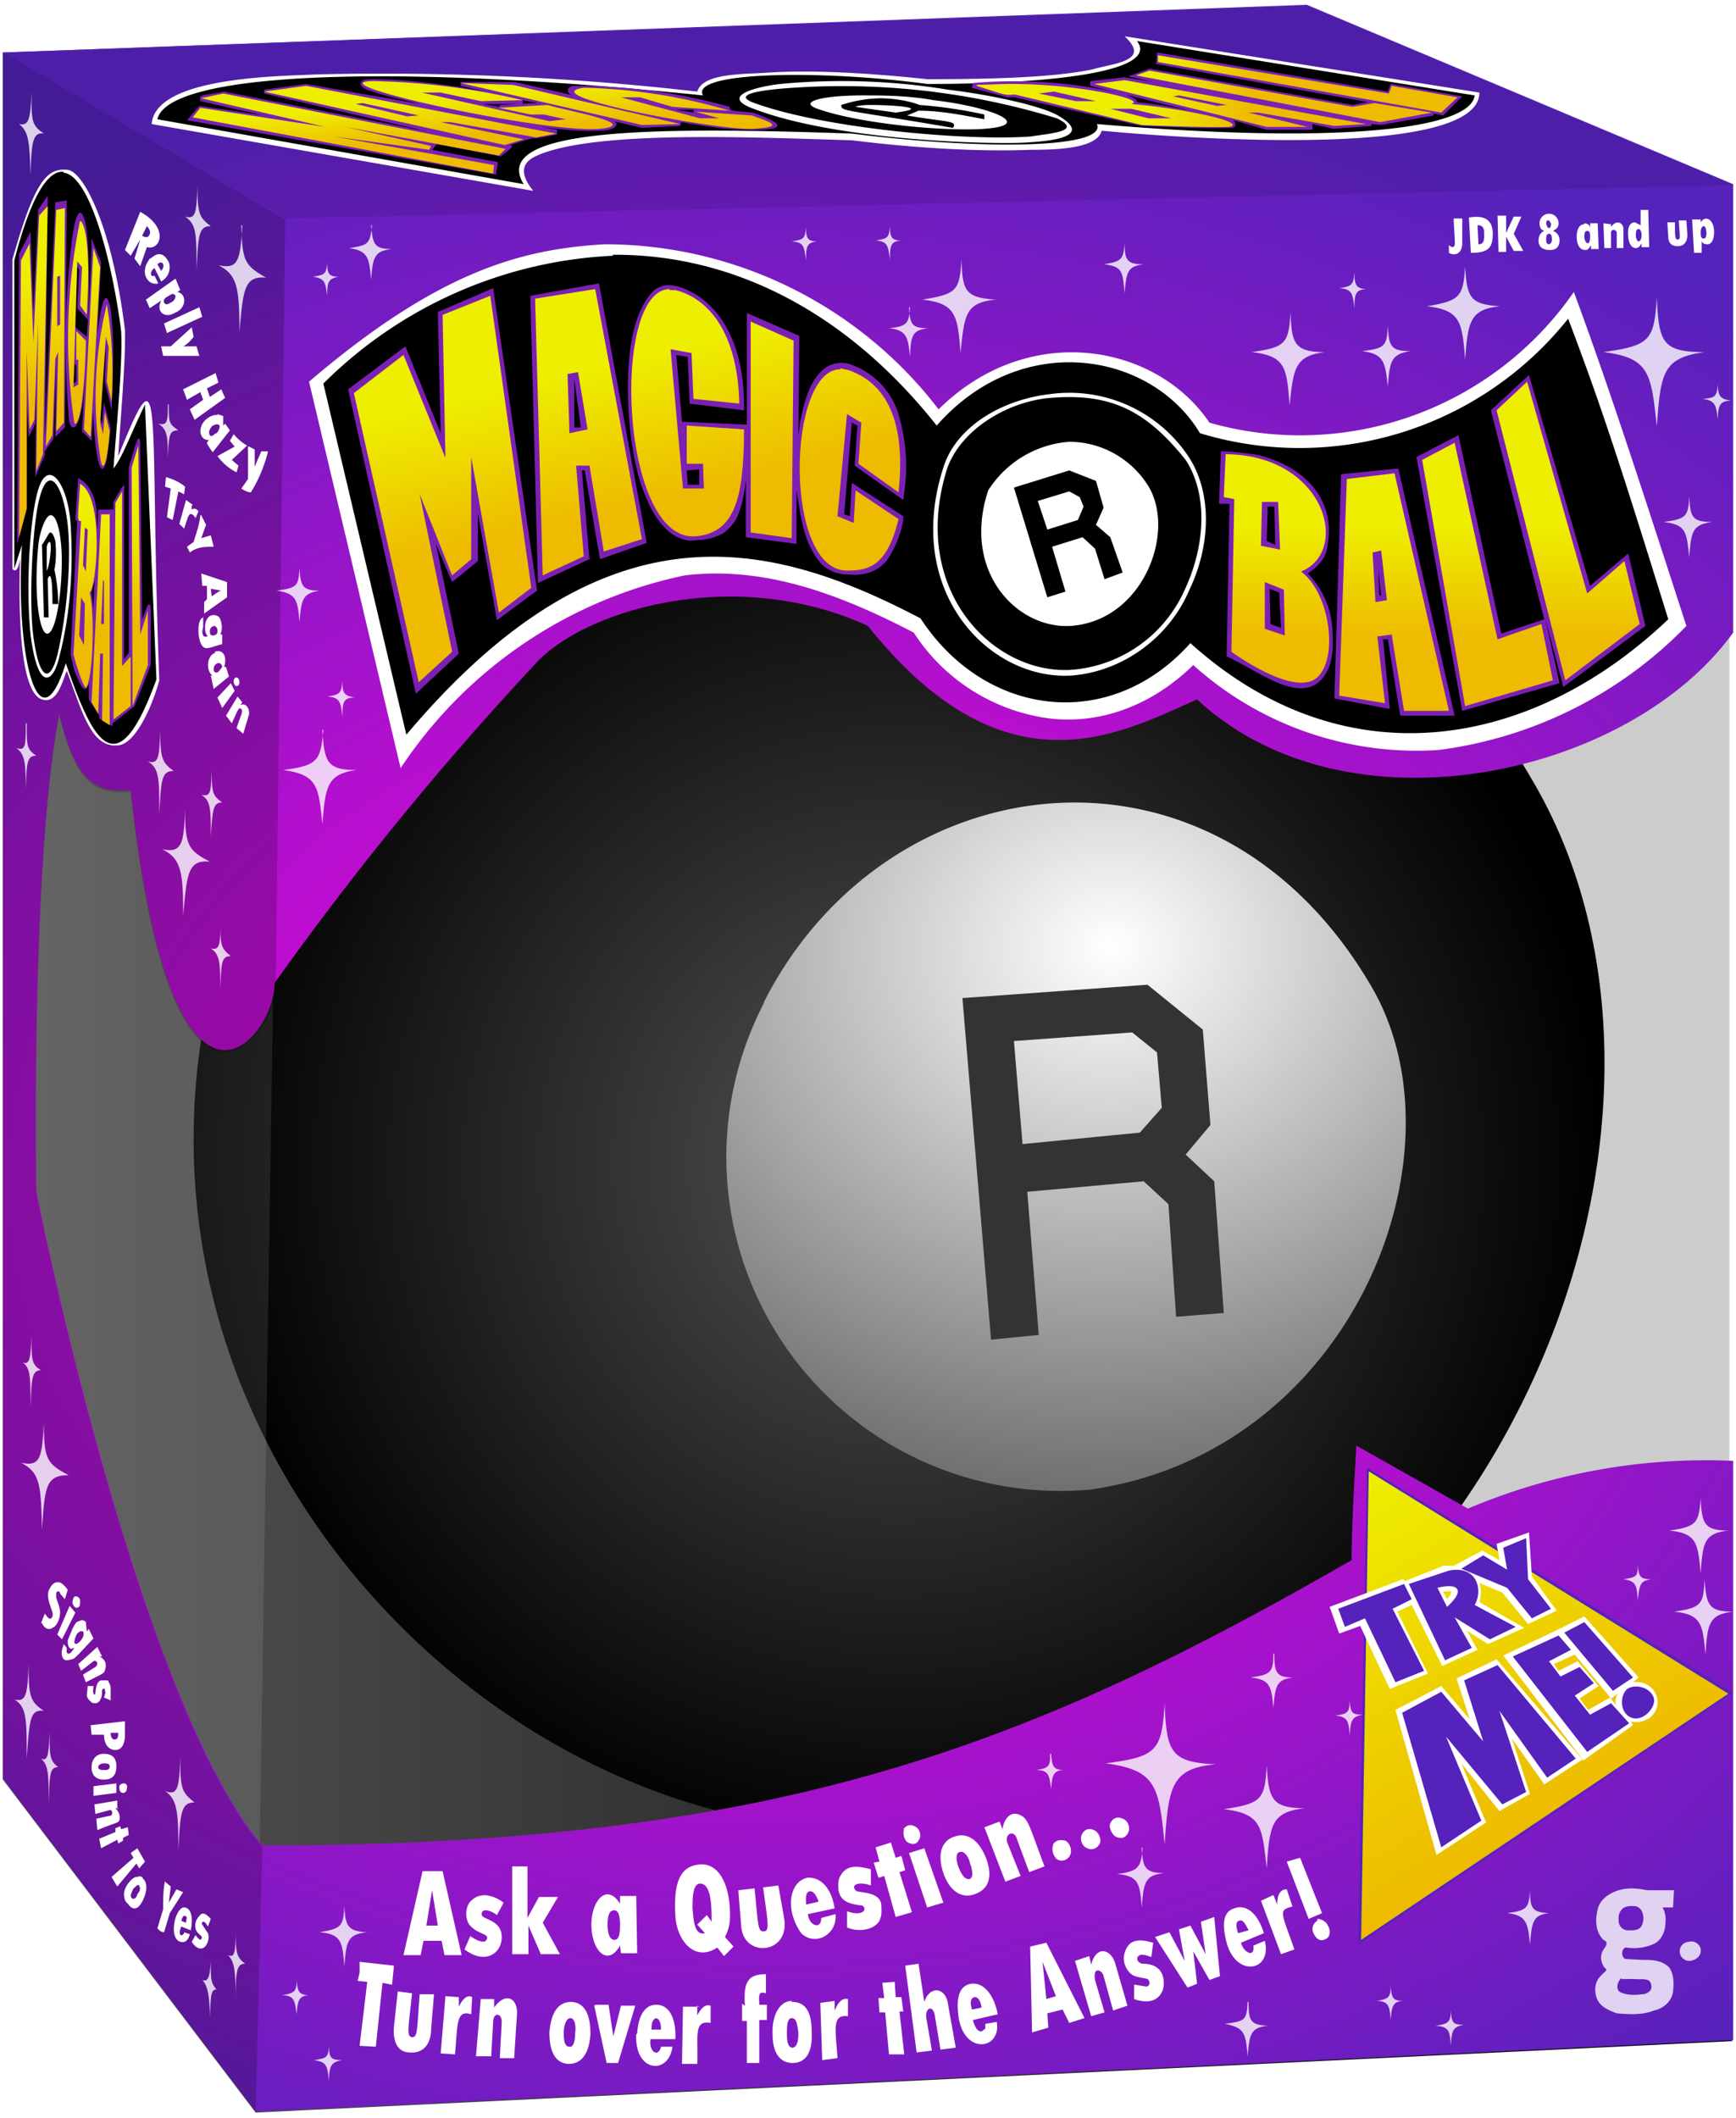 <svg xmlns="http://www.w3.org/2000/svg" xmlns:xlink="http://www.w3.org/1999/xlink" width="182" height="222">
 <defs>
  <linearGradient id="b">
   <stop offset="0" stop-color="#ee0"/>
   <stop offset="1" stop-color="#eb0"/>
  </linearGradient>
  <linearGradient xlink:href="#a" id="c" x1=".3" x2="181.7" y1="111.1" y2="111.1" gradientUnits="userSpaceOnUse"/>
  <linearGradient xlink:href="#b" id="g" x1="143.5" x2="164.7" y1="154.2" y2="189.1" gradientUnits="userSpaceOnUse"/>
  <linearGradient xlink:href="#b" id="l" x1="144.4" x2="144.4" y1="55" y2="66.7" gradientUnits="userSpaceOnUse"/>
  <linearGradient xlink:href="#b" id="m" x1="70.3" x2="73.8" y1="36.6" y2="51.2" gradientUnits="userSpaceOnUse"/>
  <linearGradient xlink:href="#b" id="h" x1="9.2" x2="10.9" y1="55.5" y2="65.4" gradientUnits="userSpaceOnUse"/>
  <linearGradient xlink:href="#b" id="k" x1="47.7" x2="48.1" y1="10.2" y2="14.3" gradientUnits="userSpaceOnUse"/>
  <linearGradient xlink:href="#b" id="j" x1="120.9" x2="130.9" y1="9.5" y2="11.8" gradientUnits="userSpaceOnUse"/>
  <linearGradient xlink:href="#b" id="i" x1="6.3" x2="7.7" y1="28.8" y2="40.6" gradientUnits="userSpaceOnUse"/>
  <radialGradient id="a" cx="94.2" cy="121.7" r="74" gradientUnits="userSpaceOnUse">
   <stop offset="0" stop-color="#555"/>
   <stop offset="1"/>
  </radialGradient>
  <radialGradient id="d" cx="412.4" cy="644.1" r="35.7" fr="0" fy="644.2" gradientTransform="matrix(2.2 -.06 .05 1.9 -823 -1100)" gradientUnits="userSpaceOnUse">
   <stop offset="0" stop-color="#fff"/>
   <stop offset="1" stop-color="#555"/>
  </radialGradient>
  <radialGradient id="e" cx="-52.3" cy="400.3" r="90.7" gradientTransform="matrix(1.7 -.014 .011 1.32 165.8 -405.4)" gradientUnits="userSpaceOnUse">
   <stop offset="0" stop-color="#f0d"/>
   <stop offset="1" stop-color="#52b"/>
  </radialGradient>
  <filter id="f">
   <feGaussianBlur stdDeviation=".2"/>
  </filter>
 </defs>
 <path fill="url(#c)" d="M137 .6.3 5.5v181l26.5 34.9 154.9-7.5-44.5-18.8-.2-174.7 44.7-1z"/>
 <path fill-opacity=".2" d="m181.3 213.7-44-18.6-.3-174.7 44.3-1z"/>
 <path fill="url(#a)" d="M28.8 85.2c26.5-52.6 98.4-61.5 132.1-3 21 36.4-4.4 100.5-61 109C51.5 198.6-.5 143 28.8 85.3z"/>
 <path fill="url(#d)" d="M80.1 105c12.9-25.4 47.5-29.7 63.8-1.4 10 17.5-2.1 48.5-29.5 52.5a35 35 0 0 1-34.3-51z"/>
 <path fill="#333" d="m120.3 103.2-19.4 1.4 3 35.8 5-.5-1.2-15 12.2-1.1 2.6 2.4.8 11.8 5-.4-1-13.8-3-2.8 2.6-3.1-.8-10zm-1.6 5 2.6 2.1.5 5.8-2.3 2.6-12.3 1.2-.9-10.8z"/>
 <path fill="#fff" fill-opacity=".1" d="M26.8 221.3.3 186.4V5.5L29.9 23z"/>
 <path fill="url(#e)" d="M26.8 221.3.3 186.4V5.5L137 .5l44.7 18.8v47c-10.8 15-40.4 21.7-56.2 7-7.8 3.4-20 10.5-34.5-7.7-13.9-6.4-29.8-1.7-34.9 4A328.9 328.9 0 0 0 28.8 103c0 5.8-10.8 19.5-15.1-20.2-4 .3-5.8-1.2-7.5-8-3 15.8-2.4 50-2.4 50s10.5 53 23.7 68.6c53.6 0 80-10.2 114.2-29.9 0-4 .5-12 .5-12l11.7 6.6a64 64 0 0 1 27.8-5v60.7z"/>
 <path fill-opacity=".1" d="M29.9 22.9.3 5.6 137 .6l44.7 18.8z"/>
 <path fill-opacity=".2" d="M26.8 221.3.3 186.4V5.5L29.9 23l-1 80.2c0 5.8-11 19.5-15.2-20.2-4 .3-5.8-1.2-7.5-8-3 15.8-2.4 50-2.4 50s10.5 53 23.7 68.6z"/>
 <path fill="#fff" fill-opacity=".8" d="M3.3 9.7c0 3 0 3.4 1.3 4.3-1.2-.2-1.3 1-1.4 4.4C3.1 14.8 3 13.8 2 13c1 .2 1.2-.4 1.3-3.4zm17.4 9.7c0 3 .2 3.4 1.4 4.3-1.3 0-1.3 1-1.5 4.5 0-3.7 0-4.7-1.2-5.5 1.1.3 1.2-.3 1.3-3.3zm4.6 4.2c.1 3.7.3 4.2 2.6 5.5-2.3-.2-2.4 1.2-2.8 5.7 0-4.6-.2-6-2.2-7 2 .4 2.3-.3 2.5-4.2zm-7.6 18.8c0 1.9 0 2 1 2.7-1 0-1 .6-1.1 2.9 0-2.4-.1-3-1-3.6.9.2 1-.1 1-2zM2.8 75.8c0 2.4 0 2.7 1 3.4-1 0-1 .8-1.1 3.5 0-2.8-.1-3.7-1-4.3 1 .3 1-.2 1-2.6zm20.3 21c0 2.3.1 2.6 1.1 3.4-1 0-1 .7-1.1 3.5 0-3-.1-3.7-1-4.3.9.2 1-.3 1-2.6zm-.9-16c0 2.3.1 2.6 1.1 3.3-1 0-1 .8-1.2 3.5 0-2.8 0-3.7-1-4.3 1 .2 1-.2 1.1-2.6zm-5.4-4.3c0 3 .2 3.4 1.4 4.3-1.3 0-1.3 1-1.5 4.5 0-3.7 0-4.8-1.2-5.5 1.1.3 1.2-.3 1.3-3.3zm2.6 8.2c0 3.9.3 4.4 2.6 5.6-2.3-.2-2.4 1.2-2.8 5.7 0-4.7-.2-6-2.2-7 2 .4 2.3-.4 2.4-4.3zM3.3 140c0 2.5 0 3 1 3.6-1 0-1 1-1.1 4 0-3.3 0-4.2-.8-4.8.7.2.8-.3.9-2.8zm18.8 65.5c0 2 0 2.3.6 3-.6 0-.6.6-.7 3 0-2.5-.3-3.5-.8-4 .5.2.8 0 .9-2zm2.6-3.4c0 2.6.1 3 1 3.7-.9 0-1 .8-1 4 0-3.3-.1-4.2-.8-4.9.7.3.8-.2.8-2.8zm-5.8-18c0 3.3.1 3.7 1.5 4.8-1.4 0-1.5 1-1.7 5 0-4-.1-5.3-1.4-6.2 1.3.5 1.5-.2 1.6-3.6zm-13.7-2.6c0 2.5 0 3 .9 3.7-.9 0-.9.8-1 3.8 0-3 0-4-.8-4.7.7.3.8-.3.9-2.8zm-.6-32.4c0 3.8.3 4.3 2.6 5.5-2.4 0-2.5 1.2-2.8 5.7-.1-4.7-.2-6-2.2-7 2 .4 2.2-.4 2.4-4.2zM3 174.3c0 3.4.1 4 1.6 5-1.5-.2-1.5 1-1.8 5 0-4.2 0-5.4-1.3-6.2 1.2.3 1.4-.4 1.5-3.8zM39 23.6c-.2 2-.4 2.1-2.4 2.4 2 .3 2.1 1 2.3 3.3.2-2.3.3-3 2.2-3.2-1.9 0-2-.5-2.2-2.5zm54.3.1c-.1 1.2-.2 1.3-1.5 1.5 1.3.1 1.3.6 1.5 2 0-1.5.1-1.9 1.2-2-1 0-1.2-.3-1.2-1.5zm-8.8.1c-.1 1.2-.2 1.3-1.5 1.5 1.3.1 1.3.5 1.5 2 0-1.5.1-1.9 1.2-2-1 0-1.2-.3-1.2-1.5zm33.4 1.6c-.1 1.8-.3 2-2.2 2.3 2 .2 2 .8 2.2 3 .2-2.2.3-2.8 2-3-1.8 0-2-.5-2-2.3zm35.7 2.5c-.2 3.2-.5 3.6-4 4.2 3.5.4 3.7 1.6 4 5.6.3-4 .5-5.3 3.7-5.6-3.2-.2-3.5-.9-3.7-4.2zm-52.8-.7c-.2 3.3-.5 3.6-4.1 4.2 3.5.4 3.7 1.6 4 5.6.4-4 .5-5.3 3.7-5.6-3.2-.2-3.5-.9-3.6-4.2zm-66.5.3c-.1 1.2-.2 1.3-1.5 1.5 1.3.2 1.3.6 1.5 2 0-1.4.1-1.8 1.2-2-1 0-1.2-.3-1.2-1.5zm107.7 1c-.1 1.3-.2 1.5-1.6 1.7 1.4.1 1.4.6 1.6 2.1 0-1.5.1-2 1.4-2-1.3 0-1.4-.5-1.4-1.8zm31.7 2.7c-.3 4.5-.7 5-5.6 5.7 4.9.6 5 2.3 5.6 7.8.4-5.6.6-7.2 5-7.8-4.4 0-4.8-1-5-5.7zm-78.3 1c-.1 1.7-.3 2-2.2 2.2 1.9.2 2 1 2.2 3 .1-2.2.2-2.8 1.9-3-1.7 0-1.9-.4-2-2.2zm39.9.5c-.2 3.3-.5 3.7-4.1 4.2 3.6.4 3.7 1.6 4 5.6.4-4 .6-5.2 3.7-5.6-3.2 0-3.5-.9-3.6-4.2zm10.2 1.4c-.1 2.2-.3 2.4-2.7 2.7 2.3.3 2.4 1.1 2.7 3.7.2-2.6.3-3.4 2.4-3.7-2.1 0-2.3-.5-2.4-2.7zm34.6 6.1c-.1 1.3-.2 1.5-1.6 1.6 1.4.2 1.4.7 1.6 2.2 0-1.5.2-2 1.4-2-1.2-.2-1.4-.5-1.4-1.8zm-3 11.8c-.1 2.1-.3 2.4-2.7 2.7 2.4.3 2.4 1 2.7 3.7.2-2.7.3-3.4 2.4-3.7-2.1 0-2.3-.5-2.4-2.7zM31.4 59.5c-.1 2-.3 2.1-2.4 2.4 2.1.3 2.2 1 2.4 3.3.2-2.4.3-3 2.1-3.3-1.8 0-2-.5-2.1-2.4zm4.5 11.8c-.1 1.3-.2 1.5-1.6 1.7 1.4.1 1.4.6 1.6 2.1 0-1.5.1-2 1.3-2-1.2-.2-1.3-.5-1.3-1.8zm-2 5.2c-.3 3.3-.6 3.7-4.2 4.2 3.6.5 3.7 1.7 4.1 5.7.3-4 .5-5.3 3.6-5.7-3.1 0-3.4-.8-3.6-4.2zM178.3 157c-.2 2.6-.4 3-3.3 3.4 2.9.3 3 1.3 3.3 4.5.2-3.3.4-4.2 2.9-4.5-2.5 0-2.8-.7-2.9-3.4zm-6.6 7c0 1.2-.1 1.3-1.5 1.5 1.3.2 1.4.6 1.5 2.2.2-1.6.2-2 1.4-2.2-1.2 0-1.3-.3-1.4-1.6zm7 1.5c-.1 2.6-.3 3-3.2 3.4 2.9.3 3 1.3 3.3 4.5.2-3.3.4-4.2 2.9-4.5-2.6 0-2.8-.7-3-3.4zm-45.2 7.8c0 2-.3 2.2-2.4 2.5 2.1.2 2.2 1 2.4 3.2.2-2.3.3-3 2.1-3.2-1.8 0-2-.5-2-2.5zm8 4.8c0 1.4-.2 1.5-1.5 1.7 1.3.1 1.4.6 1.5 2.1.1-1.6.2-2 1.4-2.2-1.2 0-1.3-.2-1.4-1.5zm-19.4.4c-.3 5-.8 5.6-6.2 6.3 5.4.7 5.6 2.5 6.2 8.5.4-6.1.7-8 5.4-8.4-4.8-.2-5.2-1.3-5.4-6.4zm-12 5.3c0 1.3-.1 1.5-1.5 1.7 1.4 0 1.4.6 1.6 2 .1-1.4.2-2 1.4-2-1.2 0-1.3-.4-1.4-1.7zm22.7 1.2c-.2 3.6-.5 4-4.5 4.6 4 .5 4 1.8 4.5 6.2.3-4.6.5-5.9 4-6.3-3.5 0-3.8-1-4-4.5zm-13 8.7c-.2 2-.4 2.4-2.7 2.7 2.3.2 2.4 1 2.6 3.5.2-2.6.3-3.4 2.4-3.6-2.1 0-2.3-.6-2.4-2.7zm40.6 4.3c-.1 2-.3 2.2-2.4 2.5 2 .2 2.2 1 2.4 3.3.2-2.4.3-3.1 2-3.3-1.8-.1-2-.5-2-2.5zm-124.3 1.7c-.1 2.2-.3 2.4-2.6 2.8 2.3.2 2.4 1 2.6 3.6.2-2.6.3-3.4 2.4-3.6-2-.1-2.3-.6-2.4-2.8zm-5 7.8c0 1.2-.2 1.4-1.6 1.6 1.4 0 1.4.6 1.6 2 .1-1.4.2-2 1.4-2-1.2 0-1.3-.4-1.4-1.6zm114.7.6c0 1.2-.2 1.4-1.5 1.6 1.3 0 1.4.6 1.5 2 .1-1.4.2-2 1.4-2-1.2 0-1.3-.3-1.4-1.6zm-15 1.7c-.1 2-.3 2-2.4 2.3 2.1.4 2.2 1 2.4 3.4.2-2.3.3-3 2.1-3.2-1.8-.1-2-.5-2-2.5zm21.3.8c0 1.3-.2 1.5-1.6 1.7 1.4.1 1.5.5 1.6 2.1.1-1.6.2-2 1.4-2.2-1.2 0-1.3-.2-1.4-1.5zm-117.6 3.8c-.1 1.2-.2 1.3-1.6 1.5 1.4.2 1.4.6 1.6 2.2 0-1.6.2-2 1.4-2.2-1.3 0-1.4-.3-1.4-1.6zm142.6-10.9c.6-.2 1.3.4 1.2 1 0 .6-.7 1-1.2 1a1 1 0 0 1 0-2zm-7.4-5.4c1-.3 2-.2 3 0h2.8l-.1 1.8h-1.1a2.6 2.6 0 0 1 .3 1.6c0 1-.5 2-1.4 2.3a5 5 0 0 1-2.7.3c-.5 0-.6 1-.1 1.2l1.8.1c1 0 2 0 2.8.8.5.7.5 1.7.4 2.5-.1 1-1 1.8-2 2-1.2.5-2.6.4-3.9.3-.8-.3-1.8-.7-2.1-1.6-.3-.8-.2-1.8.5-2.4.2-.3.8-.5.3-.8-.3-.5-.5-1-.2-1.7.2-.4.8-.9.1-1.2-.8-.8-.9-2-.6-3.2.2-1 1.2-1.7 2.2-2zm1 1.7c-.7 0-1.1.8-1 1.4a1 1 0 0 0 1.1 1.1c.6 0 1.2 0 1.4-.7.2-.6.1-1.5-.6-1.8a2.4 2.4 0 0 0-1 0zm-.7 7.5c-.4.3-.7 1.2-.1 1.5.7.3 1.5.3 2.2.2.6 0 1.2-.4 1-1-.1-.8-1.1-.5-1.7-.6H170z" filter="url(#f)"/>
 <path fill="#52b" d="m143.3 153.8-.9 50 39.3-26.4z" filter="url(#f)"/>
 <path fill="url(#g)" d="m143.5 154.2 37.7 23.3-38.5 25.8z"/>
 <path fill="#fff" d="M178.3 23.4V23h-.9l.2 3.5h.8v-1.3c0 .2.2.4.6.4.5 0 .7-.6.7-1.3 0-1.3-.9-1.8-1.4-1zm.3.3c.2 0 .3.4.3.7 0 .2 0 .6-.3.6s-.3-.4-.3-.6c0-.2 0-.6.3-.7zm-3.8-.4h.8c0 1.5 0 1.8.3 1.8s.2-.3.1-2h.8l.1 1.5c0 .8-.4 1.2-1 1.2-.8 0-1-.5-1-1zm-2-1.3h-.8v1.6l-.6-.3c-.5 0-.8.5-.7 1.4 0 .5.2 1.3.8 1.3.3 0 .5-.3.6-.5v.4h.8zm-1 2c.2 0 .3.4.3.6 0 .2 0 .6-.3.7-.2 0-.3-.4-.3-.6 0-.3 0-.7.3-.7zm-2.9-.5v.3c.5-.8 1.3-.5 1.3.2v2h-.7v-1.6c0-.2-.2-.3-.3-.3-.1 0-.3 0-.3.3V26h-.7l-.1-2.6zm-2.8 0c-.6 0-.8.7-.8 1.3 0 .8.3 1.4.9 1.4.3 0 .4-.2.6-.5v.4h.8l-.1-2.7h-.8v.5c0-.3-.3-.5-.6-.5zm.3.7c.3 0 .3.3.3.6 0 .2 0 .6-.2.7-.3 0-.4-.5-.4-.7 0-.2 0-.6.3-.6zm-4-1.8a1 1 0 0 0-1 1c0 .3.1.7.5.8-.5.2-.6.7-.6 1 0 .8.6 1 1.2 1 .7 0 1-.4 1-1a1 1 0 0 0-.7-1c.4-.2.6-.4.6-.8 0-.5-.4-1-1-1zm0 .7.2.3c0 .2 0 .5-.2.5s-.3-.4-.3-.5c0-.1 0-.3.2-.3zm.3 2c0 .1 0 .4-.3.5-.3 0-.3-.3-.3-.5s0-.6.3-.6.3.4.3.6zm-5.7-2.5h.9v1.8l.8-1.7h.8l-.8 1.8 1 1.8h-1l-.8-1.5v1.6h-.8zm-3 .2.2 3.7c1.8 0 2.3-.5 2.3-2 0-1.4-.8-2-2.5-1.7zm.9.8c.7 0 .7.5.7 1 0 .7-.1 1-.6 1zm-2.5-.7h.9v2.6c0 1-.7 1.4-1.4 1v-.8l.3.2c.5 0 .3-.4.2-3zm-127 50.7-.2.3c.6-.3 1 .4.9 1l-.6 2-.7-.6c.5-1.5.7-1.7.5-2-.3-.2-.3 0-1 1.5l-.6-.8 1.2-2Zm-.6-2.6c.2 0 .3.3.3.5s-.1.4-.3.4c-.2 0-.3-.3-.3-.5s.1-.4.3-.4zm-.6.6.4.8-1.3 1.8-.5-1.1zm-1.6-3.2c-1 .3-1 2-.3 2.4h-.2l.3 1.4 1.6-1.3-.3-1h-.2c.3-1 0-1.9-1-1.6zm.7 1.5-.4.5s-.4.3-.5-.2c0-.2 0-.5.4-.7.1 0 .4-.1.5.4zm-1.6-5c-.2.3-.2.6-.2 1 0 .3.1.6.3.8-.3 0-.5.2-.6-.5l.1-.5v-1c-.6.2-.6 1.8-.3 2.6.4 1 .8.6 2.3.2v-1h-.2c.3-.7.1-1.4-.1-1.8-.3-.3-1-.4-1.3.2zm1.1 1.2c0 .2 0 .4-.4.5-.2 0-.4 0-.4-.4s.2-.5.4-.6c.3 0 .4.3.4.5zm-1.7-6 .1 1.3h.5v1.4l-.3.3v1.2l2.4-1.7V61Zm1 1.6 1.1.2c-.2 0-.7.4-1 .6zm-1-7.7.5 1-.5 1.4 1-.3.3 1.2c-.9 0-1.7 0-2.5.6l-.3-.6.7-.5c.3-1 .6-1.8.7-2.8Zm-1-1v.4c.3-.2.6 0 .7.2l-.3.7c-.3-.5-.6-.6-.8-.1l-.4 1.2-.5-.5.7-2.5.7.5zm-2.7-3c.7.2 1.4.5 2 1l-.1.8-.6-.3-.6 3-.6-.3.4-3-.6-.2zm8.7-3.2.6.3v1.8l.7-1.6h.7c-.4 1.6-1 3-1.8 4.3-.3 0-.7-.2-1-.4l.7-1v-3.4zm-1.6-1.3c.4.5.9.9 1.4 1.2l-1.6 1.5.7.6-.2.7c-.8-.4-1.5-1-2-1.7l1.8-1-.5-.6zm-1.7-2c-.6-.1-1.5.5-1.7 1.2-.3.8.2 1.5.8 1.4l-.2.3c0 .2.4.7.6 1l1.8-2.3-.5-.7-.2.2v-1l-.6-.2zm.2 1c.1.3-.1.7-.3.9-.2 0-.5.5-.7.2-.2-.3 0-.7.3-1 .1 0 .5-.3.7 0zm-.4-5.4.3 1-1.2.6.3.9 1.2-.8.4.9-3.2 2.3-.5-1.1 1.4-1-.3-.8-1.4.8-.4-1.1zm-2.5-4.8.2 1c-.3.4-.7.8-1.1 1h1.4l.3 1h-3.8l-.2-1h1zm.8-2.1.3 1-3.7 1.7-.3-1zm-2.5-3-3.1 2.2.4.9 1.2-.8c-.6 1.2.4 1.9 1.4 1.3 1.3-.5 1.3-2 .3-2.2l.3-.2-.5-1.2zm0 1.8c0 .3-.2.6-.5.7-.4.3-.6.2-.7 0-.1-.3.1-.5.5-.7.3-.2.5-.3.7 0zm-2.6-4c-1.3 1.5-.3 3 .8 2.7l-.4-.8c-.5.2-.5-.5 0-.8l.7 1.4c1.2-.7.9-2 .7-2.2-.6-1-1.3-.7-1.8-.2zm1.3.7c.1.2 0 .4-.2.7l-.4-.7c.2-.2.5-.3.6 0zm-2.4-5.5-1.6 4 .6.6 1-1.7-.6 2 .6.8.7-2c1.4.4 2.4-2-.7-3.7zm.7 1.5c.4.4.4.8.2 1-.1.2-.4.2-.7 0zm5.7 179.5c.3-.3-.5-.5-.6-1.1-.1-.6.1-1 .4-1.3.4-.6.9 0 1.2.3l-.3.8c-.2-.3-.3-.5-.5-.5-.1 0-.2.2-.1.3l.6.9c.2.6-.1 1.2-.3 1.4-.5.5-1.1 0-1.4-.5l.4-.7c.3.4.5.6.6.4zm-1.8-.6s-.2.3-.3.2c-.2 0-.2-.4 0-.9l1 .4c.2-1 .2-2.2-.6-2.4-1-.2-1.8 3.2-.5 3.6.4.1.8 0 1-.8l-.6-.2m.1-1.7c.3 0 .1.5.1.7l-.5-.2c.1-.3.2-.6.4-.5zm-2.1-3.6.6.5-.2 1.7.8-1.4.7.3-1.4 2.2-.6 2c-.3 0-.5-.2-.7-.4l.6-2c0-1 0-2 .2-3zm-3-.5c-.4 0-1.3 1-1.3 1.8 0 .4.1.8.4 1 .6.9 1.2.5 1.6-.4.4-.8.5-1.8 0-2.2-.1-.3-.4-.3-.6-.2zm.3 1c.2.2 0 .6-.2.8 0 .2-.3.7-.6.4-.2-.2 0-.6.2-1 .2-.1.4-.5.6-.3zm-.2-4 .8 1.4-.6.7-.3-.5-2 2.4a14 14 0 0 1-.6-1l2.3-2-.3-.5zm-1-2.2.1.8-.6.3v.3l-.5.3-.1-.4-1.7.9-.2-1 1.7-.7v-.4l.5-.2.1.3zm-1-2h-.3c.5.5.5 1 .4 1.3-.2.3-.4.2-2.3 1l-.1-1.2 1.4-.3c.4 0 .3-.7 0-.6l-1.5.4-.1-1 2.4-.4v.9zm.6-2.6c.2 0 .4.2.3.5 0 .2-.1.5-.4.5-.3 0-.4-.3-.4-.6s.3-.4.5-.4zm-.8 0v1l-2.4.3v-1zm-1.3-3.1c-1 0-1.3.8-1.3 1.4 0 .8.4 1.3 1.3 1.3 1 0 1.3-.6 1.3-1.4 0-1.1-.7-1.3-1.3-1.3zm.6 1.3c0 .4-.3.4-.6.4-.2 0-.6 0-.6-.3s.4-.4.6-.4c.2 0 .6 0 .6.3zm1.5-4.7-3.5.4.1 1h1.3c0 1 .5 1.6 1.2 1.6s1-.7 1-1.6v-1.4zm-.6 1.2c0 .5-.1.7-.4.7-.2 0-.4-.2-.4-.7zm-2.6-5c0 .4-.1.7 0 .8 0 .3.2.2.2 0 .1-1 .3-1.2.6-1.3h.7c.1.2.3.5.3.8v1.3l-.7-.3c.1-.3.2-.6.1-.7 0-.4-.2-.2-.3-.1 0 .3 0 .8-.2 1 0 .2-.2.3-.4.4-.2 0-.5 0-.6-.2a1 1 0 0 1-.4-.6l.1-1h.6zm.9-3h-.3c.7.3.8.9.6 1.4 0 .4-.5.5-2 1.3l-.3-.8 1.3-.8c.4-.3.1-.8-.2-.6l-1.3 1-.3-.7 2-1.8zm-2.4-3.7c-.3 0-.5.4-.7.8l-.5 1.2c0 .3 0 .6.2.8.1.2.4 0 .5 0-.3.4-.4.6-.6.6-.3 0-.2-.4-.2-.5 0-.2-.2-.3-.3-.5-.4.9-.2 1.4 0 1.6.3.2.7 0 .8 0 .3 0 .7-.5 2.3-2.2l-.5-1-.2.3-.1-1a.5.5 0 0 0-.7-.1zm.4 1c.2.5-.1.8-.2 1-.3.3-.5.5-.7.3 0-.2 0-.5.3-1 .4-.4.5-.2.6-.2zm-.8-3.6c.4 0 .5.3.5.5 0 .6-.1.6-.3.7-.3 0-.4-.2-.5-.5 0-.3.1-.7.3-.7zm-.6 1 .6.7-1.4 2.8-.5-.5zm-3 1.8.4-1c.4.6.6.7.8.3.2-.5-.7-1.6-.4-2.7.2-.4.3-.6.6-.8.6-.3 1 .2 1.4.7l-.3 1-.5-.6c0-.3-.4-.3-.4 0-.1.6.3 1 .4 1.9 0 .7-.3 1.5-.8 1.7-.4.3-.9 0-1.1-.5zm112.1 21c.3-.7.9-.7 1.3-.5.6.2.8 1 .6 1.4-.3.7-.8.7-1.3.5-.4-.2-.8-1-.6-1.4zm-3 1.2c.3-.7.9-.7 1.3-.5.5.2.8 1 .6 1.4-.3.6-.9.7-1.3.5-.6-.2-.8-1-.6-1.4zm-3 1c.3-.5.8-.5 1.3-.4.5.3.7 1 .5 1.5-.3.6-.9.7-1.3.5-.4-.2-.7-1-.5-1.5zm-5.6-2.4.3.8c.2-1.3 1-2 2-1.4.7.4.8 1 2.4 5.3l-1.6.6-1.3-3.5c-.3-1-1.3-.5-1 .4l1.4 3.5-1.6.6-2.2-5.7zm-4.8 1.6c-1.2.4-1.8 1.7-1.1 3.8.7 2 2 2.7 3.3 2.2 1.2-.4 2-1.5 1.2-3.7-.8-2.1-2.1-2.8-3.4-2.3zm1.7 2.8c.2.5.4 1.4 0 1.6-.6.2-1-.7-1.2-1.2-.2-.5-.4-1.5.1-1.6.5-.2 1 .6 1.1 1.2zm-7-3.6c.4-.5.8-.5 1.2-.3.5.2.7.9.5 1.3-.3.7-.8.6-1.2.4-.4-.2-.6-1-.4-1.4zm.6 2.5 1.6-.5 2 5.7-1.7.5zm-3.5-.6 1.6-.5.5 1.6.6-.2.4 1.5-.6.2 1.3 4.2-1.7.5-1.2-4.3-.6.2-.5-1.6.6-.1zm-3 6.7c1.6.6 2.2-.2 1.6-.6-2-.2-2.3-.8-2.5-1.6 0-.5-.1-1 .2-1.5.7-1.3 2-1 3.2-.7v1.7c-1.4-.5-2.2 0-1.5.6 1 .2 2.4.2 2.6 1.4 0 .7.1 1-.2 1.7-.6 1-2.2 1.2-3.4.7zm-4.2-3.5c-1.3.3-1.9 1.8-1.6 3.5a6 6 0 0 0 1 2.3c1.4 1.4 3.8.2 3.6-2l-1.5.4c0 1.3-1.3.8-1.4-.4l2.8-.6c-.3-2-1.4-3.4-3-3.2zm1.2 2.5-1.3.3c0-.6-.1-1.3.4-1.4.5 0 .7.6.9 1zm-8.4-1.2 1.7-.2c.4 3.7.3 4.6 1 4.5.6 0 .4-1-.1-4.6l1.6-.2.6 3.4c.7 3.8-4.3 4.3-4.5.8zm-4.1-2.7c-2 .2-2.7 1.9-2.5 5.3.1 2.6 2 5 4.4 3.4l.7.9 1-1-.9-1c.5-1 .6-1.7.5-3.2-.2-2.8-1.4-4.6-3.2-4.4zm.1 2c1.2 0 1.2 2.5 1.2 4l-.5-.7-1 1 .8.9c-1.2.3-1.2-1.7-1.3-2.6 0-1 0-2.6.8-2.6zM62 201.7c0 2.7 1.7 4.5 3 2.2l.1.8h1.7l-.1-6H65v.8c-1.4-2.2-3-.3-3 2.2zm2.4-1.5c.4 0 .6.5.6 1.5s-.1 1.6-.6 1.6c-.4 0-.7-.5-.7-1.6 0-1 .2-1.5.7-1.5zm-10.7-4.6h1.6v5.4l1.2-2.2h2l-1.6 2.7 1.8 3.3h-2l-1.3-3v3h-1.7zm-4.4 7.3c.7.5 1.5.8 1.7.4.4-.7-.9-.5-1.8-1.6-.5-.7-.4-2 .2-2.5 1.1-1.1 2.6-.4 3.4.2l-.7 1.3c-.8-.6-1.6-.7-1.6-.1-.1.6 2.1.5 2.1 2.4 0 1.8-1.8 2.9-3.9 1.3zm-5-6.8-2 8.8h1.8l.3-1.5h1.9l.3 1.5h1.8l-2-8.8zm1 2 .6 3.7h-1.2zm89.6-3 1.4-.4 2.3 5.8-1.4.6zm3.2 6c.4 0 1 .3 1.1.7.3.4.3 1.2-.2 1.4-.7.4-1.1-.2-1.3-.6a1 1 0 0 1 .4-1.3zm-4.6-2.5.4 1c0-1 .3-1.6 1-1.6l.6 1.8c-1.5.4-1.2.5.2 4.5l-1.4.5-2.1-5.6zm-4.1 1.4c-1 .3-1.4 1.3-.8 3.6 1 3.7 4.8 3 4-.2l-1.2.5c.2 1.3-1 .8-1.3-.3l2.4-1c-.6-2-1.8-3.1-3.1-2.6zm1.5 2.3-1.1.3c-.2-.6-.3-1.2.1-1.3.4-.2.7.4 1 1zm-9.8.7 1.5-.5 1.6 3-.6-3.3 1.2-.4 1.6 3-.5-3.4 1.4-.5.6 6.2-1.1.4-1.7-3 .4 3.4-1 .4zm-2.1 5 1.2.2c.4-.1.4-.6.1-.8-.8-.2-1.4-.2-1.8-.6-.6-.6-.9-1.5-.5-2.4.4-1 1.2-1.3 2.9-.8l-.2 1.5c-.5-.2-1-.3-1.2-.2-.6.3-.1.9.3.9 2 0 2.2 1.4 2.2 1.9.1 1.3-.9 2.6-3.1 1.8V208Zm-4.8-3 .2.9c.5-2 2-1.7 2.5-.2l1.3 4.5-1.5.5-1-3.6c-.1-.4-.4-.6-.6-.6-.3 0-.4.4-.3 1l1 3.4-1.4.4-1.7-5.8zm-4.5-1.4-1.7.4.2 9 1.7-.5-.1-1.5 1.6-.4.7 1.4 1.6-.5zm-.4 2 1.4 3.6-1 .3zm-7.5 2.3c-1.2.2-1.6 1.4-1.3 3.5.6 4 4.5 3.4 4 .5l-1.2.2v.5l-.4.3c-.4 0-.7-.4-.9-1.2l2.6-.6c-.3-1.7-1.3-3.4-2.8-3.2zm1.1 2.5-1 .2c-.2-.7-.2-1.2.3-1.3.4 0 .6.5.7 1zm-8-4.4 1.4-.2.6 4c.6-1.8 2.3-1.5 2.5.3l.8 4.5-1.6.2-.6-3.6c-.2-1.1-1-.8-.9.2l.6 3.5-1.6.2zm-1.1 1.7.1 1.6h.6l.2 1.5h-.4l.5 4.5h-1.6l-.4-4.4h-.6l-.1-1.5h.6l-.2-1.6zm-6.3 2v1c.2-.4.6-1.4 1.4-1.2v1.8c-1.7-.2-1.3 1.3-1.1 4.4l-1.6.2-.2-6zm-4.5 0c-1.3 0-2.1 1.6-2 3.5 0 2 .8 3 2.1 3s2.1-1 2-3.2c0-2.4-.8-3.2-2.1-3.2zm.7 3.3c0 .5 0 1.5-.6 1.6-.6 0-.6-1-.6-1.5 0-.6 0-1.6.5-1.6.6 0 .6 1 .7 1.5zm-5.6-2.8c-.2-2.6.4-3.3 2.2-3.3v2c-.9-.3-.7.4-.7 1.2h.8v1.6h-.8v4.5h-1.3v-4.4h-.5V210Zm-5 0v1c.4-.7.8-1.2 1.4-1v1.8c-1.8-.3-1.3 1.3-1.4 4.3h-1.6l.1-6h1.7zm-6.4 3c-.2 4 3.4 4.3 3.8 1.3h-1.2c-.3 1.2-1.3.5-1.1-.8h2.6c.1-1.7-.4-3.6-2-3.6-.3 0-1.8 0-2 3zm2-1.7c.5 0 .6.7.6 1.2h-1c0-.6.1-1.2.6-1.2zm-6.3-1.4h1.4l.5 3.3.8-3.2h1.5l-1.8 6h-1.2l-1.3-6zm-4.8 2.9c0 1.2.2 3.2 2 3.3 1.8 0 2.2-1.8 2.3-3.1 0-1.3-.2-3.3-2-3.4-1.8 0-2.2 1.9-2.3 3.2zm2.2-1.5c.5 0 .6 1 .5 1.5 0 .6-.1 1.6-.6 1.5-.6 0-.6-1-.6-1.5s.2-1.5.7-1.5zm-8-2v.9c1.2-1.7 2.5-1 2.4.7l-.3 4.6h-1.5l.2-3.8c0-1-.9-1-.9 0l-.2 3.6h-1.6l.5-6zm-3.7-.2v1c.4-.8.9-1.3 1.4-1l-.1 1.8c-1.6-.5-1.4 1-1.7 4.2l-1.5-.1.5-6zm-6.4-.6 1.5.2c-.4 3.8-.6 4.5 0 4.6.6 0 .5-.7.8-4.5h1.5l-.3 3.6c0 1.6-.8 2.6-2.2 2.5-1.5 0-1.8-1.4-1.7-2.7zm-4-2v-1.1l3.6.4-.2 2-1-.2-.7 6.7-1.7-.1.8-6.7-1-.1zm122.6-46.1-3.4 1.2.3 1.7-1.8-1-3 1.6h-1.1l-4 1.6-.2-.2-7.7 2.9 1 2.8 2.2-.8 3.1 6.6 4-1.6-3.2-6.5 1.5-.7 3.2 6.4 3.7-1.7-1.1-2 2.2 1.4 3.8-1.7-4.7-2.7c.2-.7.2-1.4 0-2l2.4 1 2.7 3.3 3-1.4-2.6-3.6zm-8.6 7-.4-.8c1-.1 1.1-.1.4.8zm14.4 1.8-3 1.5-5.5 2.6 8.4 11 5.2-3.7-.2-.4c.7.2 1.4 0 2-.4 1.7-1.5.4-4-1.8-3.7l.6-.5zm-1 4 3.8 4.6.7-.5c-.2.4-.3.8-.2 1.2l-.6-.8-2.3 1.3-.9-1.2 2-1.3-2.2-2.6-2 1-.5-.7zm-8.2.5-4.2 2 1.4 4.3-3-3.5-4.8 2.5 4.3 15.2 5.2-3.4-2.6-6.2 4 5 3.2-1.8-1.9-5.8 3.4 4.8 4-2.6zM1.3 27.2v32.4s.5.8.8-1c-.2 6.4.1 14 2.3 14.7 1.6.5 2.1-1.8 2.6-3 1.7 4.5 2.6 8.2 5.5 7.8 1.8-.3 3.5-4.2 4.2-6.8-1.1-29 .6-35.6-4.3-23.5.2-3.6.8-10.1.7-13.2-1.3-10.7-4.3-16.6-6-16.8-2.1-.2-3.4.9-5.8 9.4Zm62.1-1.6c-8.6.5-17.3 2.7-31 14.4L42 80.5a47.3 47.3 0 0 1 29.8-20.2c8.4-1 16.3 2 24 6a20 20 0 0 0 14.3 9c5.2.6 10.6-1.3 15-5.6a35 35 0 0 0 25.7 8.9 44 44 0 0 0 26-13c-3.9-12-7.9-24.5-11.8-35a34.9 34.9 0 0 1-38.2 13.7c-5.6-8.3-19-10.7-28.4-1.4a44.1 44.1 0 0 0-35-17.3Zm54.5-21.8c2.8 2.6-1 2.8-3.5 3.5-4 .8-10 1-17.2 1-5.6-.6-11.8-1-16.5-.7-2.6.2-7 0-7.6 2a290 290 0 0 0-40-1.8C29.4 8 16.3 8 15.9 13l40 7c-1.6-2-1-3 .2-3.6 5.9-2.8 22.8-2 33.2-1.7 7.2.9 14 1.2 18.7 1 2.7 0 7-.1 7.5-2 5.2.5 39.6 3.4 39.6-4z" filter="url(#f)"/>
 <path fill="#52b" d="M170.6 177c.7-.5 2.4-.3 2.8 1 .2 1-1.2 2.5-2.4 2s-1.2-2.3-.4-3zm-4.5-7 5.1 5.8-2.1 1.4-5.1-6.1zm-10.6-7 2.5 1.5-.4-2.3 2.4-1 .2 4.3 2.4 3.1-2 1-2.6-3.2-4.8-2zm-7.8 3 3.8 8 2.8-1.3-1.8-3.2 3.7 2.3 2.7-1.3-4.3-2.3c.9-1.5.3-4.2-2.7-3.6zm5.1.6c.3.6-1.1 1.8-1.1 1.8l-1-2s1.8-.5 2.1.2zm-12.5 2 6.9-2.6.8 1.6-2 1 3.3 6.5-3 1.2-3.2-6.7-2.1.9zm30.5 12-4.4 3-7.8-10 4.8-2.2 1.3 1.5-2.3 1.2 1.2 1.6 2-1 1.5 1.7-2 1.3 1.6 2 2.2-1.2zm-19.7 13-4.1-14.1 4.1-2.2 4.4 5.2-2-6.4 3.5-1.6 8.2 9.8-3 2-5-7 2.8 8.5-2.5 1.3-5.9-7.1 3.7 8.8z"/>
 <path d="M119.2 4.3c2.3 3-7.6 4.5-22 4.5C86.1 7.3 72.3 7.5 73.7 10c-33-3.4-56.1-2.4-57.2 2.5l38.4 6.8c-3.7-6 14.4-6 34.4-5.3 14.4 1.8 26.8 1.5 25.7-1 25.7 2.2 39.2.5 39.6-3zM99.4 9.4c5 .6 10 1.8 11.5 2.7 4 2.3-1.2 2.7-2.8 2.8-2.8.3-20 0-29.1-3.5-3.6-1.3.2-2.3 2.8-2.6a69 69 0 0 1 17.6.6Zm-17.6-.1c-1 .1-5.5.5-2.7 1.5 7.4 2.7 22.5 4 29 3.5 1.7-.3 5.6-.5 2.7-1.9a76.8 76.8 0 0 0-29-3.1Zm8.7.7c2 0 4.6 0 7.4.5 6 .7 10.7 2.6 5.3 3-4 .3-13-.5-17.5-2.1-2-.7.3-1.4 4.8-1.4zm1.7.3a14 14 0 0 0-4 .7c0 .7 0 .4 11.7 2.4.6-.8-.9-.6-4.8-1.3l1.2-.5c2.4 0 4.8.5 6.9.9V12a49 49 0 0 0-6.8-1c-1-.4-2.6-.7-4.2-.7zm-1 .7c2.5 0 6.6.3 2.7.8l-4.2-.6c.1-.1.7-.2 1.5-.2ZM6.6 18c-1.5-.1-3.3 2.3-5.1 9.3v32.3l.8-2.5C1.6 68.5 4 78.8 6.9 69.5c2.9 8.5 5.4 13 9.5 1.7l-1.2-28.8c-1.6 3.3-2.3 5.4-3.3 6.7.2-3.2 1-11 .8-14.4-.8-6.4-3.1-16.2-6-16.6zm57.7 8.8a46 46 0 0 0-30.4 13.4L42.6 77c20.9-24.8 38.2-20.4 53.9-12.2 6.8 10.4 19.9 12 28.3 2.6 16.1 14.5 35.7 11.2 50.1-2.5-4.9-15.8-7-22.3-10.5-31.5a36 36 0 0 1-38.6 12c-5-8.4-18.6-11-27.6-.8-9.5-12-21.5-18-34-17.9zm45.8 14.5a15 15 0 0 1 14.6 6.7c2.4 3.8 2.2 9.2 0 13.8-2.1 5-7 8.6-12.4 9-8.6.5-17.6-8.8-13.4-21.8 1.3-4.2 6-7.1 11.2-7.7zm0 .4c-4.6.4-9.4 3.4-10.8 7.4-4 12.7 4.8 21.6 13 21.1 5.3-.4 9.9-3.7 12-8.6 2.1-4.6 2.3-9.9 0-13.4-4.3-5.4-8.1-7-14.2-6.5zm2 4.6c3.3 0 6.4 1.7 8.2 4.5 3.1 4.8-.4 14.3-8.1 14.8-5.6.3-11.4-5.7-8.6-14.2a11 11 0 0 1 8.5-5.1zm0 3-5.8 1.8 3.5 11.5 1.9-.6-1.4-4.7 3.2-1 1.3 1.2 1 3.2 1.9-.7-1.3-3.7-1.5-1.3.8-1.8-.8-2.8zM7.4 54.9c.3 4.6 0 9.4-1.2 14-.6 2.6-2.2 3.8-3-2.4-.5-5-.1-11.7.7-14.8 1-4 3.2-1.2 3.5 3.2ZM4.2 52c-.8 2.7-1.2 11-.7 14.7.6 4.5 1.7 5 2.5 2 1-4.2 1.5-9.9 1.1-13.7-.5-4.3-2-6.3-2.9-3Zm107.9-.5 1.1.6.4 1-.6 1.4-3.2 1-1-3zM5.4 54c.4.1.8 1 1 3 .3 3-.3 9.2-1.4 9.4-.8.2-1.5-3.7-1-9.1.1-1.4.8-3.5 1.4-3.3Zm-.1 1.8c-3.5-37.2-1.8-18.6 0 0zm0 0c-.2 0-.4.6-.9 1.3l.2 7.6h.5l-.1-4c.5-1.4.5 2 .5 2.6h.6a17 17 0 0 0-.4-3.6c.2-1 .2-2 .1-3-.1-.3-.2-.8-.5-.9Zm-.1 1c.3 0 0 2.6-.3 3v-2.5c.1-.4.2-.5.3-.5Z" filter="url(#f)"/>
 <path fill="#7c20b4" d="m14.2 46.6-.7 2.4v19.4l-.5.7V51.4c.1-.7 0-.7-.4 0l-.7 1.2v.8h-1.6l-.1 2.2-.1-2.3c-.2-1.5-.8-2.6-1.9-3.2l-.3 4.4.2.1-.7 14 .4 1.7c.5 1.2 1.1 2.8 1.5 1.3v1.7l1.1 1.7v.3l1.4.8v-.3l2.3-1.8 1.7-4.3v-5.8c0-.8-.3-.7-.5 0l-.4 1-.2-18.2c0-1-.2-1-.5 0zM9.8 63.8l-.2-1.7.3-1.2ZM5 20.5 4 22l-.5 10.6-.3-8.3L2 26.6 1.8 57l1-3.6V42.1l.2 3.7.7-1.4.1-3.4-.1 9 1-2.3v-.4l.9-1.3.3-8.1v-.3l-.1 8.2 1-1L7 21l-1.2.2L4.7 46Zm2.5 5c-.7 6-.8 12-.3 18 0 .8.2 1.3.5 1.3.4 0 .7-1 1-2.7l.2-2.4-.3 5.5 1 1 1-18.7-1-2.5c0 2.7-.4 9-.5 10.3l-1.2-1 .2-6.4.2.4-.2 4 1.1 1.2a67 67 0 0 0 0-8.2c-.2-3.1-1.1-4.9-1.7.2zm3.1 7c-.7 3.8-1 7.6-.8 11.5.2 3.8.8 6.8 1.4 4.1l.4-3.2-.7-2.7-.2 2.2-.2-.5.6-8v.5L11 40l.7 3c.1-3.2.3-6.5 0-9.7 0-.6-.5-3.8-1.1-.8zm-2.8 5.7H8V40l-.3.2zM121.3 5.5l-.1 1.2 22.2 4-1.6.3-21.3-3.8-2.2.8 2.6.6-3-.5-3.6.4V9l10.5 2.6a55 55 0 0 0-5.6-.9c0-.3-.5-.5-1.2-.8a50 50 0 0 0-16-1.2l-.1.5 3.7 1h.8l13.3 3c3.1.1 6.2.3 9.3.2.7 0 .6-.5.3-.8l3.5 1h4.8V13l2.2.5 4-.3V13l1 .1 5.5-1v-.2l1 .2 2-2-7.5-1.3-.3.8zm-82 2.8c-1 0-1.4 0-1.5.5 0 .2.4.6 1.3.8 1 .4 3 .8 4.9 1.3L32.1 8.8l-4.4.6v.4l17.2 4-21.4-4.2c-2.5.5-2.6.2-2.5 1l6.7 1.5-6.8-1-1.3 1.5L52 18.3l.2-1.3-6.9-1.3.5-.6 6.7 1.3c1.2-1 1.4-1 1-1.2l2.2-.7h.5l2.2-.4v-.5l-1.7-.3c2.5.3 4.1.5 6.2.4 1.5 0 2.2-.7 1.4-1l3 .7 4-.2.1-.4c3 .5 4.7.8 7.6.8 3.3 0 3.4-.6-.1-1.8-2.4-.2-2.4-.2-2.4-.6A59 59 0 0 0 60.3 9c-1 0-1 .8-.2 1L54 8.6h-5.7V9l2.6.6c-4.3-.8-8.6-1.3-11.8-1.3Zm15.5 2.2 1.6.3-4 .2-.1.2-1.7-.3h4.2zm16 1h1.9v.3zm89.5 27.8-4 3.7 5.6 21.9-4.5 1.5-4.5-20.8-4.4 2.3 4.8 26.6 10.2-2.9-1.5-6.8 1.9 7.2 8.6-6.4-1.8-7.6-4 3.4zm-32.3 8-.2 5.5h1.1l-.3 16c3.3 1.4 8.6 6 10.7 1.2.4-1 .5-2.3.4-3.6a9 9 0 0 0-2.6-6.3c.9-.6 2-1.5 2.1-3.1.7-4-1.6-7.8-7.2-9.3-1.3-.2-2.7-.4-4-.4zm18.6 1.8-6 .6-.7 23.5 5.8 1.1-.7-7.3h.5l1.3 8h5.7zm-13.7 4h.7l.1 4-.9-.4zm11.6 6.6.3 2.7h-.2zm-11.4 2 1 .4.2 3.7-1.1-.4zm-70.3-32L55.6 31l.8 30.1 5.4-2.5-.8-9.3h.3l1.6 9.3 4.9-1.7zm8.1.3c-1-.3-2 0-2.6.7-.7.8-1.2 1.8-1.6 3-.8 2.5-1 6-.8 9.3.2 3.5.8 7 2 9.5a8.8 8.8 0 0 0 2.1 3.1c.9.8 2 1.2 3 1 1.2 0 2-.3 2.8-.7.7-.5 1.3-1.2 1.6-2 .4-1 .6-2 .8-3.6v6l5.3.7v-5.6c.3 1.7.5 3.4 1 4.8a8 8 0 0 0 1.7 3 4 4 0 0 0 2.6 1c2 .2 3.3-.4 4.2-1.5a11 11 0 0 0 1.7-4.2v-.4l-5.4-3.5-.2 3.5-.6-.2.8-9.6.6.3-.3 4.2 5.1 3.6.1-.8a19 19 0 0 0-.7-8.5 8 8 0 0 0-4.9-4.9 3 3 0 0 0-2.6.3c-.7.5-1.3 1.3-1.7 2.2-.6 1.4-1 3.1-1.2 5l.1-10.5-5.5-2.4v11.7l-6.8-.3-.6-7 1.2.2.2 4.9 5.7.7v-.6c0-6.8-2.9-11.2-7-12.4Zm-19.2.2-5.8 2.5.3 12.7-3.7-9.1-6 4.5 7.1 31.9 4.5-4.2L45.7 57l1.7 4 2.7-2.2v-5l2 11.2 4.2-3.1zm9.2 14.6h-.7v-5.1zm12.4 4.4v1.6h-1.2l-.1-1.5Z"/>
 <path fill="url(#h)" d="m14.5 46.7-.7 2.3.1 25 1.6-4.3V64l-.8 2.5zm-6.1 4c-.2 3.3-.4 4 .1 3.9l-.8 14s.8 3 1.3 3.5c.7-.6 1-7.6.4-10 .7-.4 1.6-10-1-11.4zm4.4.8-.7 1.2-.2 22.7 1.8-1.4v-5.2l-.9 1zm-2.2 2.4-1 19.7.7 1.2.2-6.3h.3l-.1 7 .8.5V53.9Zm-1.7 1.4.3.2-.2 4.4-.3-.7Zm1.9 5.5.1.1v4.5h-.3Zm-2.3 1.8.4.7-.1 4.3-.5-1z"/>
 <path fill="url(#i)" d="m5 21.6-.9 1-.6 13.3-.4-10.4-.9 1.8-.2 29 .8-3V36.8l.3 8.2.5-1L4 33.8l-.2 15.6.7-1.8Zm1.8.2-.9.2-1.1 24.8.7-1.2.3-8 .3-.7-.2 8.3.8-.9Zm1.6 1.3a61 61 0 0 0-.6 21.3c.9.3 1.2-7.2 1.2-8.7l-1-1v3h.2v2.6l-.5.3.4-13.2.5.6-.2 4 .7 1c.4-6.8-.1-9.2-.6-9.8h-.1ZM9.8 26l-1 19 .7.8 1-17.8zm-3.5 2.9V34l-.3.2V29zm4.9 3a41 41 0 0 0-.6 16.6c.4 1.3.8-1.6.9-3.3l-.5-2-.2 2.3-.3-1.2.6-9 .3 1.1-.2 3.6.5 2.1a44.4 44.4 0 0 0-.5-10.2z"/>
 <path fill="url(#j)" d="M121.4 5.8v.7l29.7 5.3 1.7-1.6-6.9-1.2-.3.8Zm-.9 1.6-1.4.5 25.6 4.9 5.4-1-6-1-2.3.4zm-2.6 1-3.2.4 18.1 4.5h4.3l-6.2-1.5h1l8 1.4 3.3-.2Zm-12.5.4-3 .1V9c3.2 1 2.9 1 4 .9l13.3 3.2s6.8.3 9.2.2c2-.5-5.2-2-10.3-2.4 1.8-.5-6.1-2.2-13.2-2.1zm5.1.8 4.4 1h-2.1l-3.9-.8Zm13.1.4 5 1-1 .1-4.6-1zm-7.2 1.4h2.2l4.2 1h-2.4z"/>
 <path fill="url(#k)" d="M39.3 8.5c-7.1 0 17.6 5.5 23.6 5 4.6-.5-4-2-5.5-2.5l-5.1.3 3.3.7H57l2.3.5-1.7.2-13.4-3h2l4.2.9 4.4-.1a74 74 0 0 0-15.5-2Zm9 .2 19 4.4 4-.1-17.5-4.1ZM32.1 9l-4.4.6 25.2 5.6 2-.6-8.7-1.8h1l9 1.6 2.1-.4Zm29.1.2c-5.6.8 14.2 4.5 17.7 4.3 3.5-.2 1.9-.7-.1-1.4l-5.9-.4 2.5.7h-2l-8.3-2.2h2l3.4 1 6 .4a58 58 0 0 0-15.3-2.4Zm-37.8.6-2.3.5 13 3-13.1-2-.8 1 31.5 5.9.1-.9-16.8-3 10 1.4.2-.4-9-2 16.1 3 .7-.7zm14.6 1 5.9 1.3-1.2.1-5.4-1.3Z"/>
 <path fill="url(#l)" d="m160.1 40-3.2 3 7.2 28.3 7.8-5.9-1.6-6.6-3.9 3.4Zm-7.6 6.4-3.4 1.8 4.5 25.8 9.2-2.7-1.2-5.9L157 67zm-24 1.2-.2 4.5 1.1.2-.3 16s5 3.7 7.9 3.2c3.5-.5 2.9-9-.6-11.6 5.2-2.1 2.6-12.2-7.9-12.3zm17.7 2-5 .6-.8 22.7 4.8.8-.8-7 1.5-.2 1.3 8h4.7zm-13.9 3h1.7l.2 5-2-.4zm12.5 5.1.6 5.2-1.2.2-.3-5.2zM132.6 61l2 .8.1 4.8-2.1-.7z"/>
 <path fill="url(#m)" d="m62.4 30.3-6.3 1 .8 29 4.3-2-.8-9.5h1.4l1.5 9 4-1.3zm7.8 0C64 30.3 65 57 73 56.2c4-.4 5-3.9 5-11.2l-6-.4v4h1.7l.1 2.6h-2.2l-1.3-14.6 2.2.4.2 4.8 4.8.5c-.1-6.6-2.7-10.9-6.7-11.9h-.6Zm-18.8.7-5 2 .3 15-4.4-10.8-5.2 4 6.8 30.3 3.5-3.2L44 51.8l3.4 8.5 2-1.7V47.9l2.9 16.3 3.4-2.6zm27.3 2.7v22.1l4.3.6.2-20.7Zm9.4 5c-5.6 0-6 21.1.7 21.1 2.2 0 4.2-.4 5.4-5.4l-4.5-3-.2 3.4-1.7-.7 1-10.7 1.5.9-.3 4.3 4.2 3c.7-6.5-.7-11.2-5.2-12.8l-.9-.2zm-27.5.3 1 6-1.9.4-.2-6.2Z"/>
</svg>
